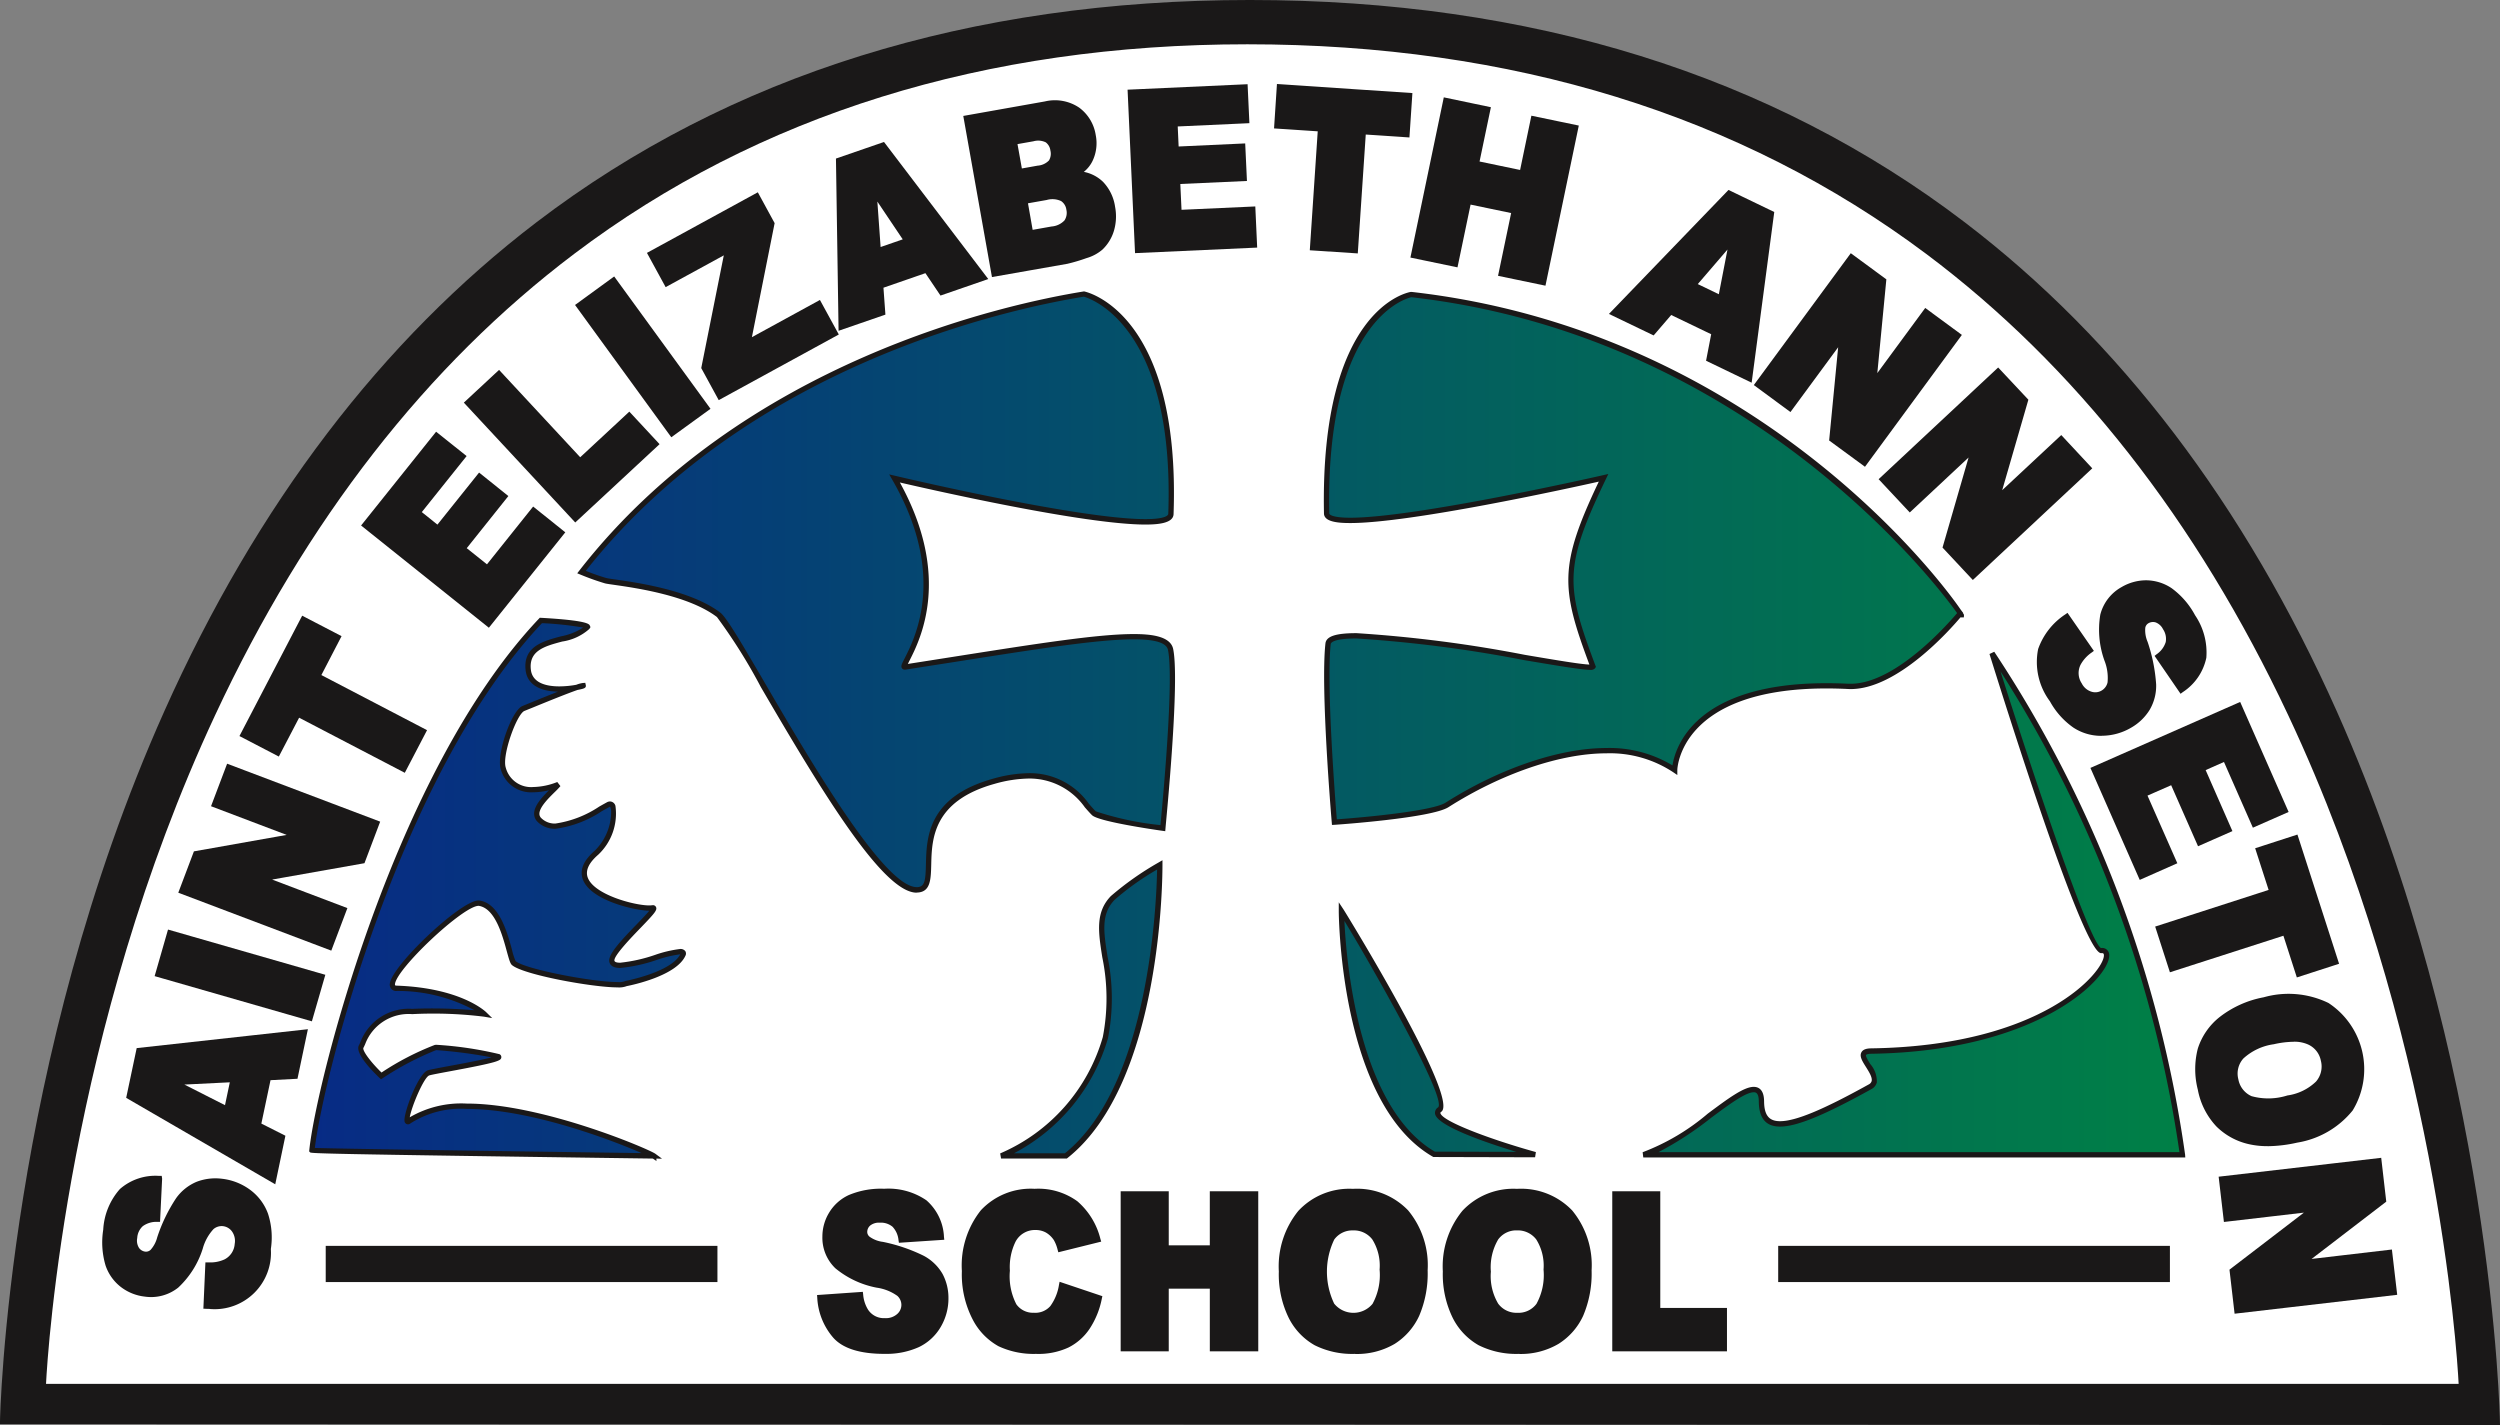 <svg xmlns="http://www.w3.org/2000/svg" xmlns:xlink="http://www.w3.org/1999/xlink" width="177.423" height="101.132" viewBox="0 0 177.423 101.132">
  <rect x="0" y="0" width="177.423" height="101.132" fill="#808080" stroke="none"/>
  <defs>
    <linearGradient id="linear-gradient" y1="1" x2="1" y2="1" gradientUnits="objectBoundingBox">
      <stop offset="0" stop-color="#072b85"/>
      <stop offset="1" stop-color="#008046"/>
    </linearGradient>
    <clipPath id="clip-path">
      <path id="Path_61" data-name="Path 61" d="M774.814,295.248l7.169.02s-8.1-2.259-6.769-3.2c1.076-.766-6.678-13.623-6.976-14.075,0,0,.1,13.516,6.575,17.253m-22.8-18.2c-1.984,2.048.553,5.065-.525,9.918a13.032,13.032,0,0,1-7.4,8.392h4.6c6.761-5.359,6.668-20.658,6.668-20.658a21.675,21.675,0,0,0-3.339,2.349m-37.608-15.068a2.44,2.44,0,0,0-.422.12c.317-.06.5-.12.435-.12h-.012m107.727,18.807c1.811-.183-2.234,6.916-16.288,7.128-1.719.026,1.136,1.849-.1,2.539-5.735,3.176-7.683,3.421-7.7,1.028-.022-2.993-5.026,2.971-8.386,3.794h38.262s-1.51-17.279-13.512-35.589c0,0,6.622,21.215,7.722,21.1m-126.957,14.18c-.005.061,24.269.391,24.265.391-.452-.332-12.987-5.77-17.386-2.46-.536.4.74-3.244,1.408-3.434s5.412-.928,4.94-1.157a25.425,25.425,0,0,0-4.463-.639,21.112,21.112,0,0,0-3.843,2.014s-1.694-1.607-1.424-2.089a3.57,3.57,0,0,1,3.619-2.484,29.2,29.2,0,0,1,5.125.183s-1.715-1.672-6.224-1.832c-1.773-.063,4.645-6.215,5.847-6.04,1.776.257,2.133,3.964,2.457,4.248.833.721,7.312,1.852,7.961,1.456,0,0,3.4-.635,4.047-2.04.218-.473-.925-.105-2.179.263-1.292.379-2.7.758-2.86.218-.229-.772,3.632-3.956,2.86-3.811-.975.174-7.032-1.254-3.961-3.912,1.339-1.159,1.545-3.8.835-3.417-1.431.766-3.688,2.272-4.878,1.09-.752-.751.927-2.007,1.342-2.524,0,0-3.124,1.365-3.911-1.144-.307-.965.778-3.978,1.436-4.249.639-.255,2.831-1.168,3.794-1.5h0c-.986.186-3.271.372-3.456-1.231-.281-2.439,3.229-1.865,4.191-3.03.234-.284-3.292-.483-3.292-.483-10.417,10.989-15.838,33.584-16.25,37.61m72.006-45.188c.041,1.958,19.654-2.525,19.654-2.525-3.033,6.309-2.864,7.773-.754,13.386.094.254-3.392-.4-7.388-1.059-5.207-.856-11.279-1.711-11.407-.553-.351,3.2.448,12.659.448,12.659s6.8-.468,7.985-1.221c4.547-2.89,11.729-5.562,16.162-2.48,0,0,.016-6.536,12.32-5.934,3.626.174,7.949-5.172,7.949-5.172,1.236,1.644-12.455-19.632-38.963-22.636,0,0-6.29,1.039-6.007,15.534M714.3,253.938a18,18,0,0,0,1.717.613c.575.148,5.551.548,8.011,2.422,1.351,1.026,10.637,19.794,14.137,19.518,2.041-.159-1.58-5.759,5.386-7.7,4.749-1.321,5.907,1.07,7.1,2.266.419.421,4.9,1.058,4.9,1.058.025-.325,1.03-10.371.549-12.682-.386-1.862-7.214-.555-18.848,1.249-.644.1,4.2-4.827-.735-13.383,0,0,19.541,4.648,19.613,2.522.5-14.153-6.172-15.612-6.172-15.612-10.625,1.715-25.92,7.246-35.658,19.729" transform="translate(-695.176 -234.209)" fill="url(#linear-gradient)"/>
    </clipPath>
  </defs>
  <g id="Group_11605" data-name="Group 11605" transform="translate(-660.283 -201.293)">
    <path id="Path_1" data-name="Path 1" d="M660.585,302.276l177.04.068S836.313,201.59,749.1,201.59c-86.944,0-88.516,100.686-88.516,100.686" transform="translate(-0.11 -0.109)" fill="#1a1818"/>
    <path id="Path_2" data-name="Path 2" d="M837.706,302.425h-.192l-177.231-.069,0-.191c0-.253.523-25.5,11.671-50.418,6.551-14.644,15.436-26.312,26.408-34.684,13.719-10.464,30.752-15.77,50.625-15.77,19.935,0,37.006,5.31,50.74,15.782,10.984,8.376,19.867,20.053,26.4,34.707,11.117,24.936,11.57,50.2,11.574,50.451Zm-177.037-.445,176.653.067c-.064-2.381-.965-26.4-11.542-50.121-6.506-14.593-15.351-26.22-26.284-34.556-13.665-10.418-30.657-15.7-50.505-15.7-19.789,0-36.745,5.28-50.4,15.693-10.922,8.331-19.768,19.952-26.293,34.537-10.6,23.7-11.564,47.7-11.633,50.078" transform="translate(0 0)" fill="#1a1818"/>
    <path id="Path_3" data-name="Path 3" d="M665.111,301.4H836.734s-3.612-95.447-86.164-95.447c-81.87,0-85.458,95.447-85.458,95.447" transform="translate(-1.765 -1.703)" fill="#fff"/>
    <path id="Path_4" data-name="Path 4" d="M836.816,301.477H664.8l.007-.2c.009-.239,1.026-24.173,12.045-47.8,6.476-13.883,15.088-24.946,25.6-32.881,13.138-9.922,29.289-14.952,48.006-14.952,18.872,0,35.156,5.03,48.4,14.951,10.6,7.935,19.279,19,25.808,32.88,11.11,23.624,12.134,47.558,12.143,47.8ZM665.2,301.1H836.423c-.121-2.338-1.556-25.044-12.1-47.465-6.5-13.824-15.147-24.837-25.692-32.733-13.179-9.868-29.386-14.872-48.172-14.872-18.632,0-34.707,5-47.777,14.875-10.459,7.9-19.032,18.912-25.481,32.739-10.46,22.422-11.881,45.118-12,47.455" transform="translate(-1.652 -1.594)" fill="#1a1818"/>
    <path id="Path_5" data-name="Path 5" d="M679.206,342.188l.128-2.914a2.652,2.652,0,0,0,1.257-.232,1.518,1.518,0,0,0,.827-1.249,1.339,1.339,0,0,0-.231-1.026,1.084,1.084,0,0,0-1.573-.2,3.634,3.634,0,0,0-.826,1.467,6.274,6.274,0,0,1-1.679,2.685,2.9,2.9,0,0,1-2.248.6,3.188,3.188,0,0,1-1.568-.625,3.046,3.046,0,0,1-1.048-1.451,5.548,5.548,0,0,1-.157-2.458,4.524,4.524,0,0,1,1.126-2.774,3.647,3.647,0,0,1,2.674-.882l-.139,2.888a1.82,1.82,0,0,0-1.162.345,1.412,1.412,0,0,0-.464.967,1.129,1.129,0,0,0,.162.83.817.817,0,0,0,.587.343.652.652,0,0,0,.505-.168,2.377,2.377,0,0,0,.53-.973,11.5,11.5,0,0,1,1.312-2.725,3.194,3.194,0,0,1,1.38-1.1,3.522,3.522,0,0,1,1.693-.2,3.942,3.942,0,0,1,1.918.75,3.445,3.445,0,0,1,1.205,1.611,5.223,5.223,0,0,1,.195,2.41c-.194,1.659-.689,2.768-1.495,3.329a4.624,4.624,0,0,1-2.908.758" transform="translate(-4.294 -48.199)" fill="#1a1818"/>
    <path id="Path_6" data-name="Path 6" d="M679.375,342.275c-.093,0-.189,0-.286-.007l-.188-.008.145-3.286.244,0a2.4,2.4,0,0,0,1.106-.209,1.329,1.329,0,0,0,.728-1.1,1.17,1.17,0,0,0-.192-.888.918.918,0,0,0-.636-.374.893.893,0,0,0-.674.207,3.33,3.33,0,0,0-.764,1.384,6.409,6.409,0,0,1-1.738,2.766,3.089,3.089,0,0,1-2.387.641,3.4,3.4,0,0,1-1.66-.661,3.24,3.24,0,0,1-1.111-1.538,5.739,5.739,0,0,1-.168-2.544,4.732,4.732,0,0,1,1.182-2.888,3.82,3.82,0,0,1,2.769-.936h.2l.029.2-.148,3.065-.177,0a1.641,1.641,0,0,0-1.042.3,1.221,1.221,0,0,0-.4.845.962.962,0,0,0,.126.7.635.635,0,0,0,.456.268.477.477,0,0,0,.364-.126,2.1,2.1,0,0,0,.473-.893,11.558,11.558,0,0,1,1.34-2.774,3.393,3.393,0,0,1,1.461-1.167,3.717,3.717,0,0,1,1.783-.215,4.144,4.144,0,0,1,2.01.787,3.655,3.655,0,0,1,1.27,1.7,5.441,5.441,0,0,1,.2,2.5,4,4,0,0,1-4.313,4.259m-.081-.378a4.408,4.408,0,0,0,2.6-.73,4.352,4.352,0,0,0,1.415-3.195,5.062,5.062,0,0,0-.185-2.324,3.265,3.265,0,0,0-1.14-1.524,3.763,3.763,0,0,0-1.828-.715,3.369,3.369,0,0,0-1.6.191,3.031,3.031,0,0,0-1.3,1.042,11.426,11.426,0,0,0-1.286,2.677,2.462,2.462,0,0,1-.589,1.056.829.829,0,0,1-.643.207,1.007,1.007,0,0,1-.718-.417,1.32,1.32,0,0,1-.2-.966,1.6,1.6,0,0,1,.532-1.089,1.87,1.87,0,0,1,1.1-.381l.121-2.515a3.367,3.367,0,0,0-2.344.825,4.375,4.375,0,0,0-1.072,2.662,5.38,5.38,0,0,0,.147,2.371,2.875,2.875,0,0,0,.983,1.365,3.032,3.032,0,0,0,1.478.589,2.692,2.692,0,0,0,2.109-.56,6.165,6.165,0,0,0,1.62-2.606,3.708,3.708,0,0,1,.886-1.547,1.272,1.272,0,0,1,.952-.284,1.288,1.288,0,0,1,.886.515,1.524,1.524,0,0,1,.271,1.164,1.7,1.7,0,0,1-.927,1.394,2.642,2.642,0,0,1-1.166.252Z" transform="translate(-4.185 -48.09)" fill="#1a1818"/>
    <path id="Path_7" data-name="Path 7" d="M681.67,322.223l-3.737-1.895,4.18-.208Zm4.858-2.331.655-3.119-11.755,1.3-.69,3.263,10.232,5.934.642-3.05-1.708-.862.711-3.364Z" transform="translate(-5.285 -42.218)" fill="#1a1818"/>
    <path id="Path_8" data-name="Path 8" d="M684.979,327.435,674.4,321.3l.746-3.531,12.15-1.341-.739,3.517-1.913.1-.65,3.08,1.707.863Zm-10.15-6.322,9.888,5.734.559-2.652-1.707-.863.769-3.648,1.913-.1.571-2.722-11.36,1.253Zm6.852,1.265-4.589-2.327,5.134-.255Zm-3.151-2.021,2.883,1.462.341-1.622Z" transform="translate(-5.162 -42.093)" fill="#1a1818"/>
    <rect id="Rectangle_1" data-name="Rectangle 1" width="3.061" height="11.237" transform="translate(671.49 270.44) rotate(-73.979)" fill="#1a1818"/>
    <path id="Path_9" data-name="Path 9" d="M688.741,311.792l-11.16-3.208.95-3.305,11.164,3.21Zm-10.694-3.466,10.436,3,.744-2.578-10.438-3Z" transform="translate(-6.324 -38.016)" fill="#1a1818"/>
    <path id="Path_10" data-name="Path 10" d="M680.611,295.911l1-2.657,7.151-1.268-5.831-2.211,1.01-2.666,10.508,3.979-1.011,2.672-7.12,1.262,5.805,2.2-1.01,2.666Z" transform="translate(-7.432 -31.373)" fill="#1a1818"/>
    <path id="Path_11" data-name="Path 11" d="M691.086,299.992l-10.859-4.111,1.109-2.934,6.583-1.168-5.368-2.036,1.142-3.018,10.862,4.113-1.115,2.949-6.552,1.161,5.34,2.025Zm-10.373-4.33,10.153,3.844.877-2.312-6.269-2.377,7.688-1.362.906-2.4-10.156-3.846-.876,2.313,6.294,2.387-7.719,1.369Z" transform="translate(-7.291 -31.233)" fill="#1a1818"/>
    <path id="Path_12" data-name="Path 12" d="M687.461,278.776l4.278-8.209,2.461,1.28-1.435,2.762,7.5,3.912-1.4,2.69-7.5-3.91-1.441,2.757Z" transform="translate(-9.936 -25.326)" fill="#1a1818"/>
    <path id="Path_13" data-name="Path 13" d="M698.8,281.318l-7.5-3.91-1.44,2.757-2.795-1.455,4.452-8.543,2.795,1.453-1.433,2.761,7.5,3.912Zm-7.662-4.419,7.5,3.91,1.225-2.354-7.5-3.912,1.434-2.762-2.126-1.106-4.105,7.874,2.127,1.108Z" transform="translate(-9.789 -25.18)" fill="#1a1818"/>
    <path id="Path_14" data-name="Path 14" d="M701.094,256.37l5.091-6.364,1.87,1.494-3.181,3.975,1.4,1.124,2.957-3.693,1.784,1.43-2.955,3.7,1.727,1.382,3.278-4.1,1.989,1.592-5.189,6.483Z" transform="translate(-14.92 -17.809)" fill="#1a1818"/>
    <path id="Path_15" data-name="Path 15" d="M709.745,263.5l-9.069-7.256L706,249.589l2.165,1.728-3.18,3.976,1.109.889,2.956-3.694,2.078,1.666-2.954,3.7L709.61,259l3.276-4.1,2.283,1.828Zm-8.538-7.315,8.479,6.785,4.954-6.189-1.693-1.356-3.277,4.1-2.023-1.618,2.955-3.7-1.489-1.195-2.958,3.694-1.7-1.36,3.18-3.975-1.575-1.257Z" transform="translate(-14.767 -17.657)" fill="#1a1818"/>
    <path id="Path_16" data-name="Path 16" d="M712.591,245.155l2.222-2.065,5.759,6.2,3.485-3.237,1.889,2.032-5.707,5.3Z" transform="translate(-19.123 -15.281)" fill="#1a1818"/>
    <path id="Path_17" data-name="Path 17" d="M720.077,253.5l-7.907-8.506,2.5-2.323,5.759,6.2,3.486-3.238,2.146,2.309Zm-7.373-8.487,7.392,7.954,5.43-5.046-1.632-1.756-3.485,3.237-5.759-6.2Z" transform="translate(-18.969 -15.127)" fill="#1a1818"/>
    <rect id="Rectangle_2" data-name="Rectangle 2" width="3.061" height="11.235" transform="translate(701.355 222.98) rotate(-36.062)" fill="#1a1818"/>
    <path id="Path_18" data-name="Path 18" d="M731.442,243.632l-6.831-9.389,2.778-2.023,6.836,9.392Zm-6.3-9.306,6.386,8.779,2.173-1.577-6.392-8.781Z" transform="translate(-23.518 -11.307)" fill="#1a1818"/>
    <path id="Path_19" data-name="Path 19" d="M733.063,227.325l7.537-4.117,1.071,1.963-1.679,8.422,5.017-2.744,1.158,2.119-8.192,4.478-1.118-2.048,1.668-8.33-4.316,2.357Z" transform="translate(-26.607 -8.012)" fill="#1a1818"/>
    <path id="Path_20" data-name="Path 20" d="M737.75,237.554l-1.24-2.274,1.6-8-4.127,2.255-1.327-2.431,7.869-4.3,1.193,2.189-1.613,8.093,4.828-2.641,1.339,2.451Zm-.844-2.334.995,1.822,7.861-4.3-.978-1.788-5.205,2.847,1.745-8.751-.947-1.737-7.207,3.937.965,1.769,4.505-2.461Z" transform="translate(-26.46 -7.864)" fill="#1a1818"/>
    <path id="Path_21" data-name="Path 21" d="M756.9,225.018l-.3-4.178,2.332,3.473Zm4.5,2.96,3.007-1.039-7.161-9.413-3.151,1.089.18,11.825,2.941-1.015-.137-1.91,3.251-1.127Z" transform="translate(-34.299 -5.935)" fill="#1a1818"/>
    <path id="Path_22" data-name="Path 22" d="M753.985,230.575l-.186-12.223,3.41-1.178,7.4,9.729-3.391,1.172-1.07-1.59-2.978,1.032.139,1.91Zm.2-11.955.174,11.429,2.559-.883-.14-1.91,3.527-1.222,1.07,1.59,2.623-.907-6.92-9.1Zm2.443,6.529-.367-5.132,2.864,4.265Zm.11-3.744.231,3.225,1.57-.544Z" transform="translate(-34.189 -5.806)" fill="#1a1818"/>
    <path id="Path_23" data-name="Path 23" d="M771.8,215.582l1.323-.238a1.377,1.377,0,0,1,1.006.1,1.035,1.035,0,0,1,.411.707,1.112,1.112,0,0,1-.133.845,1.379,1.379,0,0,1-.931.45l-1.3.232Zm-1.442,9.37,5.174-.917a12.8,12.8,0,0,0,1.318-.393,2.533,2.533,0,0,0,1.834-1.823,3.421,3.421,0,0,0,.074-1.611,3.017,3.017,0,0,0-.808-1.672,2.715,2.715,0,0,0-1.712-.714,2.356,2.356,0,0,0,.911-.923,2.728,2.728,0,0,0,.237-1.773,2.778,2.778,0,0,0-1.1-1.825,2.88,2.88,0,0,0-2.294-.408l-5.6,1Zm2.189-5.17,1.514-.268a1.61,1.61,0,0,1,1.16.1,1.056,1.056,0,0,1,.454.736,1.153,1.153,0,0,1-.166.9,1.549,1.549,0,0,1-1.038.509l-1.528.271Z" transform="translate(-39.521 -4.216)" fill="#1a1818"/>
    <path id="Path_24" data-name="Path 24" d="M770.076,225.063l-2.035-11.435,5.79-1.029a3.079,3.079,0,0,1,2.439.442,2.98,2.98,0,0,1,1.171,1.945,2.921,2.921,0,0,1-.254,1.892,2.293,2.293,0,0,1-.591.72,2.692,2.692,0,0,1,1.356.7,3.209,3.209,0,0,1,.862,1.774,3.623,3.623,0,0,1-.079,1.7,3.056,3.056,0,0,1-.819,1.342,3.014,3.014,0,0,1-1.136.606,12.4,12.4,0,0,1-1.344.4Zm-1.6-11.13,1.9,10.693,4.987-.884a12.763,12.763,0,0,0,1.291-.386,2.346,2.346,0,0,0,1.714-1.7,3.26,3.26,0,0,0,.068-1.523,2.84,2.84,0,0,0-.755-1.571,2.545,2.545,0,0,0-1.6-.66l-.567-.052.485-.3a2.178,2.178,0,0,0,.841-.848,2.778,2.778,0,0,0-.8-3.362,2.683,2.683,0,0,0-2.149-.374Zm4.182,8.216-.461-2.626,1.7-.3a1.772,1.772,0,0,1,1.3.134,1.241,1.241,0,0,1,.535.86,1.348,1.348,0,0,1-.2,1.044,1.71,1.71,0,0,1-1.162.587Zm-.025-2.321.331,1.884,1.342-.238a1.4,1.4,0,0,0,.917-.431.973.973,0,0,0,.134-.761.868.868,0,0,0-.373-.612,1.463,1.463,0,0,0-1.023-.077Zm-.744-2.034-.441-2.471,1.508-.272a1.515,1.515,0,0,1,1.148.136,1.217,1.217,0,0,1,.489.829,1.3,1.3,0,0,1-.164.986,1.54,1.54,0,0,1-1.053.527Zm0-2.167.31,1.729,1.116-.2a1.227,1.227,0,0,0,.809-.372.929.929,0,0,0,.1-.7.856.856,0,0,0-.332-.584,1.231,1.231,0,0,0-.868-.074Z" transform="translate(-39.395 -4.107)" fill="#1a1818"/>
    <path id="Path_25" data-name="Path 25" d="M786.731,211.39l8.141-.371.112,2.389-5.086.233.082,1.8,4.724-.218.107,2.288-4.728.214.1,2.209,5.236-.238.115,2.543-8.293.377Z" transform="translate(-46.228 -3.556)" fill="#1a1818"/>
    <path id="Path_26" data-name="Path 26" d="M786.95,222.7l-.53-11.6,8.517-.388.129,2.765-5.087.233.065,1.422,4.724-.218.124,2.665-4.729.214.086,1.832,5.236-.238.133,2.92Zm-.136-11.242.5,10.848,7.916-.36-.1-2.167-5.234.238-.122-2.586,4.728-.214-.089-1.911-4.725.219-.1-2.176,5.086-.233-.094-2.012Z" transform="translate(-46.114 -3.442)" fill="#1a1818"/>
    <path id="Path_27" data-name="Path 27" d="M803.3,211.008l9.237.618-.186,2.772-3.1-.207-.56,8.438-3.029-.2.563-8.442-3.1-.2Z" transform="translate(-52.22 -3.552)" fill="#1a1818"/>
    <path id="Path_28" data-name="Path 28" d="M808.748,222.714l-3.406-.223.563-8.442-3.1-.206.206-3.151,9.613.643-.211,3.149-3.1-.207Zm-3.005-.575,2.653.174.56-8.438,3.1.207.161-2.4-8.859-.593-.157,2.4,3.1.206Z" transform="translate(-52.104 -3.436)" fill="#1a1818"/>
    <path id="Path_29" data-name="Path 29" d="M820.7,212.533l2.975.62-.8,3.853,3.246.674.8-3.851,3,.624-2.29,11-3-.625.928-4.456-3.247-.676-.929,4.453-2.972-.617Z" transform="translate(-57.81 -4.109)" fill="#1a1818"/>
    <path id="Path_30" data-name="Path 30" d="M827.645,225.549l-3.365-.7.929-4.455-2.878-.6-.929,4.454-3.341-.695,2.369-11.37,3.343.7-.805,3.853,2.878.6.8-3.851,3.365.7Zm-2.919-.994,2.627.547,2.214-10.631-2.627-.547-.8,3.85-3.615-.751.8-3.853-2.606-.543-2.215,10.631,2.6.541.929-4.454,3.616.754Z" transform="translate(-57.682 -3.981)" fill="#1a1818"/>
    <path id="Path_31" data-name="Path 31" d="M846.461,229.416l2.73-3.176-.794,4.111Zm1.1,5.271,2.87,1.382,1.553-11.723-3-1.447-8.209,8.516,2.807,1.349,1.246-1.449,3.1,1.491Z" transform="translate(-65.986 -7.899)" fill="#1a1818"/>
    <path id="Path_32" data-name="Path 32" d="M850.4,236.219l-3.235-1.558.363-1.882-2.838-1.365-1.245,1.45-3.173-1.525,8.485-8.8,3.248,1.566Zm-2.81-1.772,2.5,1.205,1.5-11.329-2.757-1.328-7.932,8.23,2.44,1.174,1.245-1.45,3.362,1.616Zm.759-3.952-2.378-1.148,3.353-3.9Zm-1.772-1.275,1.494.721.614-3.173Z" transform="translate(-65.804 -7.766)" fill="#1a1818"/>
    <path id="Path_33" data-name="Path 33" d="M863.548,230.038l2.286,1.681-.7,7.226,3.691-5.021,2.3,1.69-6.652,9.051-2.3-1.689.695-7.194-3.679,5-2.3-1.691Z" transform="translate(-71.877 -10.509)" fill="#1a1818"/>
    <path id="Path_34" data-name="Path 34" d="M864.364,244.777l-2.543-1.865.64-6.619-3.386,4.6-2.6-1.916,6.882-9.357,2.524,1.855-.641,6.652,3.4-4.622,2.6,1.913Zm-2.146-2.042,2.066,1.514,6.428-8.747-2-1.467-3.985,5.421.752-7.8-2.047-1.506L857,238.9,859,240.368l3.973-5.4Z" transform="translate(-71.725 -10.357)" fill="#1a1818"/>
    <path id="Path_35" data-name="Path 35" d="M879.066,242.825l1.942,2.072-2.018,6.974,4.555-4.257,1.947,2.085-8.206,7.671-1.948-2.085,2.009-6.947-4.537,4.242-1.952-2.085Z" transform="translate(-76.984 -15.184)" fill="#1a1818"/>
    <path id="Path_36" data-name="Path 36" d="M877.123,257.485l-2.151-2.3,1.849-6.392-4.174,3.9-2.21-2.361,8.484-7.928,2.144,2.287-1.857,6.42L883.4,247.2l2.2,2.361Zm-1.728-2.4,1.747,1.868,7.93-7.414-1.69-1.809-4.917,4.6,2.178-7.53-1.739-1.856-7.933,7.414,1.693,1.81,4.9-4.581Z" transform="translate(-76.83 -15.031)" fill="#1a1818"/>
    <path id="Path_37" data-name="Path 37" d="M890.355,268.892l1.659,2.4a2.682,2.682,0,0,0-.86.95,1.507,1.507,0,0,0,.092,1.493,1.329,1.329,0,0,0,.806.679,1.073,1.073,0,0,0,.869-.1,1.092,1.092,0,0,0,.5-.688,3.626,3.626,0,0,0-.229-1.67,6.281,6.281,0,0,1-.284-3.15,2.924,2.924,0,0,1,1.428-1.836,3.25,3.25,0,0,1,1.632-.452,3.063,3.063,0,0,1,1.712.528,5.5,5.5,0,0,1,1.606,1.859,4.511,4.511,0,0,1,.778,2.893,3.651,3.651,0,0,1-1.6,2.316l-1.633-2.382a1.838,1.838,0,0,0,.719-.978,1.418,1.418,0,0,0-.215-1.052,1.141,1.141,0,0,0-.626-.563.832.832,0,0,0-.679.083.653.653,0,0,0-.3.442,2.357,2.357,0,0,0,.171,1.093,11.815,11.815,0,0,1,.6,2.963,3.168,3.168,0,0,1-.436,1.712,3.486,3.486,0,0,1-1.229,1.188,3.932,3.932,0,0,1-1.98.556,3.375,3.375,0,0,1-1.935-.554,5.26,5.26,0,0,1-1.607-1.8q-1.278-2.158-.818-3.557a4.664,4.664,0,0,1,1.858-2.362" transform="translate(-83.389 -23.843)" fill="#1a1818"/>
    <path id="Path_38" data-name="Path 38" d="M892.681,277.249a3.582,3.582,0,0,1-1.97-.585,5.488,5.488,0,0,1-1.666-1.866,4.659,4.659,0,0,1-.835-3.711,4.874,4.874,0,0,1,1.929-2.458l.154-.109,1.871,2.7-.145.109a2.508,2.508,0,0,0-.8.877,1.318,1.318,0,0,0,.084,1.318,1.154,1.154,0,0,0,.69.592.878.878,0,0,0,.728-.085.9.9,0,0,0,.415-.574,3.34,3.34,0,0,0-.228-1.568,6.483,6.483,0,0,1-.286-3.248,3.115,3.115,0,0,1,1.515-1.953,3.449,3.449,0,0,1,1.726-.478h0a3.286,3.286,0,0,1,1.816.558,5.705,5.705,0,0,1,1.667,1.922,4.711,4.711,0,0,1,.8,3.017,3.847,3.847,0,0,1-1.672,2.44l-.157.117-1.844-2.689.138-.11a1.653,1.653,0,0,0,.653-.872,1.23,1.23,0,0,0-.194-.915.966.966,0,0,0-.516-.478.643.643,0,0,0-.529.065.462.462,0,0,0-.213.321,2.089,2.089,0,0,0,.166.994,11.816,11.816,0,0,1,.606,3.018,3.361,3.361,0,0,1-.464,1.812,3.685,3.685,0,0,1-1.294,1.25,4.134,4.134,0,0,1-2.074.583Zm-2.479-8.2a4.428,4.428,0,0,0-1.633,2.156,4.321,4.321,0,0,0,.8,3.4,5.111,5.111,0,0,0,1.547,1.741,3.2,3.2,0,0,0,1.764.525h.065a3.772,3.772,0,0,0,1.887-.531,3.315,3.315,0,0,0,1.164-1.123,2.978,2.978,0,0,0,.408-1.612,11.728,11.728,0,0,0-.588-2.91,2.474,2.474,0,0,1-.174-1.195.838.838,0,0,1,.388-.556,1.024,1.024,0,0,1,.828-.1,1.326,1.326,0,0,1,.736.648,1.614,1.614,0,0,1,.237,1.191,1.875,1.875,0,0,1-.651.971l1.423,2.075a3.375,3.375,0,0,0,1.369-2.074,4.358,4.358,0,0,0-.754-2.768,5.341,5.341,0,0,0-1.547-1.8,2.9,2.9,0,0,0-1.579-.5,3.1,3.1,0,0,0-1.566.426,2.72,2.72,0,0,0-1.342,1.72,6.145,6.145,0,0,0,.282,3.05,3.69,3.69,0,0,1,.23,1.773,1.285,1.285,0,0,1-.588.8,1.268,1.268,0,0,1-1.016.124,1.513,1.513,0,0,1-.917-.766,1.694,1.694,0,0,1-.1-1.668,2.667,2.667,0,0,1,.775-.908Z" transform="translate(-83.281 -23.734)" fill="#1a1818"/>
    <path id="Path_39" data-name="Path 39" d="M904.811,280.21l3.286,7.462-2.191.965-2.052-4.665-1.642.729,1.9,4.328-2.1.924-1.906-4.331-2.026.891,2.118,4.8-2.331,1.028-3.346-7.6Z" transform="translate(-85.637 -28.851)" fill="#1a1818"/>
    <path id="Path_40" data-name="Path 40" d="M897.632,292.447l-3.5-7.948,10.628-4.682,3.438,7.808-2.536,1.117-2.052-4.664-1.3.576,1.9,4.33-2.44,1.075-1.907-4.332-1.68.738,2.118,4.8Zm-3-7.754,3.194,7.256,1.986-.875-2.118-4.8,2.371-1.042,1.907,4.33,1.75-.771-1.9-4.329,1.988-.882,2.052,4.666,1.845-.814-3.135-7.116Z" transform="translate(-85.494 -28.708)" fill="#1a1818"/>
    <path id="Path_41" data-name="Path 41" d="M911.486,295.031l2.84,8.811-2.639.851-.953-2.958-8.054,2.594-.931-2.887,8.052-2.6-.955-2.958Z" transform="translate(-88.277 -34.27)" fill="#1a1818"/>
    <path id="Path_42" data-name="Path 42" d="M911.429,304.794l-.953-2.959-8.055,2.594-1.046-3.245,8.051-2.6-.955-2.958,3-.972,2.956,9.17Zm-.711-3.433.953,2.958,2.281-.736-2.724-8.452-2.283.74.955,2.958-8.051,2.6.815,2.527Z" transform="translate(-88.141 -34.133)" fill="#1a1818"/>
    <path id="Path_43" data-name="Path 43" d="M914.02,316a1.774,1.774,0,0,1,1.045,1.29,1.818,1.818,0,0,1-.381,1.648,3.781,3.781,0,0,1-2.136,1.05,4.566,4.566,0,0,1-2.664.037,1.939,1.939,0,0,1-.641-2.973A5.621,5.621,0,0,1,914.02,316m-6.21-1.615a4.45,4.45,0,0,0-1.483,2.142,5.641,5.641,0,0,0,.006,2.827,5,5,0,0,0,1.274,2.522,4.529,4.529,0,0,0,2.276,1.216,7.74,7.74,0,0,0,3.272-.126,6.171,6.171,0,0,0,3.825-2.209,4.8,4.8,0,0,0,.649-4.024,4.746,4.746,0,0,0-2.3-3.327,6.277,6.277,0,0,0-4.469-.386,7.022,7.022,0,0,0-3.048,1.367" transform="translate(-89.887 -40.763)" fill="#1a1818"/>
    <path id="Path_44" data-name="Path 44" d="M910.987,323.29a5.894,5.894,0,0,1-1.252-.126,4.737,4.737,0,0,1-2.37-1.266,5.193,5.193,0,0,1-1.325-2.614,5.848,5.848,0,0,1,0-2.921,4.652,4.652,0,0,1,1.543-2.232,7.249,7.249,0,0,1,3.13-1.406,6.487,6.487,0,0,1,4.6.405,5.624,5.624,0,0,1,1.715,7.627,6.368,6.368,0,0,1-3.937,2.283,9.89,9.89,0,0,1-2.1.253m1.658-10.419a8.6,8.6,0,0,0-1.853.22,6.878,6.878,0,0,0-2.968,1.327,4.277,4.277,0,0,0-1.424,2.05,5.479,5.479,0,0,0,.009,2.732,4.825,4.825,0,0,0,1.224,2.429,4.352,4.352,0,0,0,2.183,1.165,7.614,7.614,0,0,0,3.192-.126,6.012,6.012,0,0,0,3.713-2.136,4.637,4.637,0,0,0,.618-3.872,4.531,4.531,0,0,0-2.209-3.2,5.116,5.116,0,0,0-2.484-.587M910.8,320.28a2.713,2.713,0,0,1-1.1-.193,2,2,0,0,1-1.149-1.467,1.983,1.983,0,0,1,.442-1.8,5.771,5.771,0,0,1,5-1.1,1.962,1.962,0,0,1,1.15,1.421,2.006,2.006,0,0,1-.42,1.809,3.936,3.936,0,0,1-2.241,1.114,7.958,7.958,0,0,1-1.685.218m2.035-4.4a6.641,6.641,0,0,0-1.4.175,4,4,0,0,0-2.158,1.01,1.6,1.6,0,0,0-.359,1.474,1.621,1.621,0,0,0,.936,1.2,4.474,4.474,0,0,0,2.544-.049,3.649,3.649,0,0,0,2.033-.987,1.631,1.631,0,0,0,.342-1.486,1.587,1.587,0,0,0-.941-1.16,2.41,2.41,0,0,0-1-.181" transform="translate(-89.779 -40.655)" fill="#1a1818"/>
    <path id="Path_45" data-name="Path 45" d="M919.967,331.145l.325,2.816-5.761,4.417,6.194-.725.332,2.84-11.165,1.3-.328-2.832,5.739-4.4-6.168.721-.331-2.838Z" transform="translate(-90.857 -47.473)" fill="#1a1818"/>
    <path id="Path_46" data-name="Path 46" d="M909.607,341.878l-.363-3.126,5.281-4.047-5.676.662-.374-3.213,11.537-1.34.359,3.111-5.3,4.065,5.7-.668.376,3.215Zm.036-2.956.294,2.538,10.79-1.253-.288-2.465-6.687.783,6.22-4.768-.292-2.523-10.787,1.254.287,2.463,6.66-.778Z" transform="translate(-90.737 -47.352)" fill="#1a1818"/>
    <path id="Path_47" data-name="Path 47" d="M752,342.1l2.882-.2a2.577,2.577,0,0,0,.39,1.188,1.526,1.526,0,0,0,1.339.666,1.378,1.378,0,0,0,1-.345,1.048,1.048,0,0,0,.351-.786,1.062,1.062,0,0,0-.336-.766,3.616,3.616,0,0,0-1.555-.636,6.31,6.31,0,0,1-2.852-1.329,2.814,2.814,0,0,1-.864-2.115,3.067,3.067,0,0,1,.448-1.594A2.992,2.992,0,0,1,754.133,335a5.662,5.662,0,0,1,2.427-.428,4.574,4.574,0,0,1,2.881.779,3.468,3.468,0,0,1,1.176,2.476l-2.852.19a1.775,1.775,0,0,0-.488-1.078,1.469,1.469,0,0,0-1.028-.336,1.165,1.165,0,0,0-.808.251.8.8,0,0,0-.275.609.629.629,0,0,0,.233.471,2.334,2.334,0,0,0,1.025.406,11.728,11.728,0,0,1,2.855.972,3.165,3.165,0,0,1,1.255,1.211,3.415,3.415,0,0,1,.394,1.629,3.769,3.769,0,0,1-.523,1.948,3.4,3.4,0,0,1-1.464,1.351,5.36,5.36,0,0,1-2.363.462q-2.513,0-3.479-1.076A4.485,4.485,0,0,1,752,342.1" transform="translate(-33.532 -48.726)" fill="#1a1818"/>
    <path id="Path_48" data-name="Path 48" d="M756.46,345.993c-1.724,0-2.942-.383-3.619-1.139a4.685,4.685,0,0,1-1.143-2.847l-.015-.189,3.25-.227.022.177a2.4,2.4,0,0,0,.356,1.1,1.339,1.339,0,0,0,1.187.589,1.2,1.2,0,0,0,.871-.291.861.861,0,0,0,.3-.652.873.873,0,0,0-.282-.633,3.311,3.311,0,0,0-1.465-.585,6.525,6.525,0,0,1-2.939-1.377,3,3,0,0,1-.921-2.25,3.257,3.257,0,0,1,.474-1.691,3.18,3.18,0,0,1,1.4-1.256,5.863,5.863,0,0,1,2.509-.447,4.767,4.767,0,0,1,3,.82,3.654,3.654,0,0,1,1.246,2.6l.022.2-3.22.214-.027-.171a1.6,1.6,0,0,0-.427-.968,1.291,1.291,0,0,0-.9-.287.994.994,0,0,0-.681.2.608.608,0,0,0-.213.469.445.445,0,0,0,.173.331,2.04,2.04,0,0,0,.939.362,11.858,11.858,0,0,1,2.907.992,3.369,3.369,0,0,1,1.327,1.284,3.608,3.608,0,0,1,.418,1.721,3.974,3.974,0,0,1-.55,2.042,3.584,3.584,0,0,1-1.544,1.426,5.575,5.575,0,0,1-2.446.481m-4.369-3.826a4.193,4.193,0,0,0,1.03,2.435,4.4,4.4,0,0,0,3.338,1.014,5.188,5.188,0,0,0,2.28-.444,3.212,3.212,0,0,0,1.384-1.276,3.6,3.6,0,0,0,.5-1.852,3.224,3.224,0,0,0-.372-1.54,3,3,0,0,0-1.181-1.136,11.646,11.646,0,0,0-2.807-.952,2.413,2.413,0,0,1-1.114-.456.812.812,0,0,1-.287-.6.987.987,0,0,1,.336-.748,1.347,1.347,0,0,1,.935-.3,1.65,1.65,0,0,1,1.157.387,1.814,1.814,0,0,1,.514,1.018l2.484-.166a3.188,3.188,0,0,0-1.08-2.152,4.41,4.41,0,0,0-2.765-.739,5.517,5.517,0,0,0-2.344.409,2.813,2.813,0,0,0-1.242,1.108,2.884,2.884,0,0,0-.423,1.5,2.639,2.639,0,0,0,.806,1.979,6.163,6.163,0,0,0,2.767,1.282,3.707,3.707,0,0,1,1.643.686,1.249,1.249,0,0,1,.39.9,1.231,1.231,0,0,1-.411.923,1.558,1.558,0,0,1-1.133.4,1.71,1.71,0,0,1-1.494-.747,2.532,2.532,0,0,1-.4-1.095Z" transform="translate(-33.415 -48.617)" fill="#1a1818"/>
    <path id="Path_49" data-name="Path 49" d="M775.083,341.231l2.672.9a5.8,5.8,0,0,1-.848,2.092,3.742,3.742,0,0,1-1.428,1.259,4.862,4.862,0,0,1-2.185.432,5.69,5.69,0,0,1-2.609-.521,4.356,4.356,0,0,1-1.755-1.827,6.74,6.74,0,0,1-.744-3.347,6.1,6.1,0,0,1,1.3-4.182,4.643,4.643,0,0,1,3.676-1.463,4.555,4.555,0,0,1,2.915.843A4.969,4.969,0,0,1,777.652,338l-2.674.664a2.756,2.756,0,0,0-.29-.735,1.876,1.876,0,0,0-.631-.6,1.678,1.678,0,0,0-.828-.2,1.74,1.74,0,0,0-1.585.923,4.235,4.235,0,0,0-.421,2.153,4.449,4.449,0,0,0,.5,2.5,1.636,1.636,0,0,0,1.394.677,1.6,1.6,0,0,0,1.318-.548,3.639,3.639,0,0,0,.651-1.592" transform="translate(-39.449 -48.726)" fill="#1a1818"/>
    <path id="Path_50" data-name="Path 50" d="M773.186,345.993a5.892,5.892,0,0,1-2.7-.542,4.541,4.541,0,0,1-1.833-1.9,6.942,6.942,0,0,1-.767-3.439,6.3,6.3,0,0,1,1.347-4.308,4.84,4.84,0,0,1,3.815-1.526,4.712,4.712,0,0,1,3.033.884,5.17,5.17,0,0,1,1.638,2.677l.056.188-3.043.756-.05-.177a2.635,2.635,0,0,0-.266-.684,1.715,1.715,0,0,0-.565-.539,1.487,1.487,0,0,0-.735-.18,1.55,1.55,0,0,0-1.422.83,4.083,4.083,0,0,0-.4,2.057,4.342,4.342,0,0,0,.459,2.385,1.447,1.447,0,0,0,1.242.6,1.414,1.414,0,0,0,1.173-.478,3.476,3.476,0,0,0,.611-1.509l.042-.211,3.036,1.021-.036.165a5.947,5.947,0,0,1-.876,2.159,3.928,3.928,0,0,1-1.5,1.322,5.07,5.07,0,0,1-2.268.451m-.133-11.341a4.481,4.481,0,0,0-3.533,1.4,5.939,5.939,0,0,0-1.252,4.058,6.579,6.579,0,0,0,.719,3.254,4.18,4.18,0,0,0,1.676,1.752,5.53,5.53,0,0,0,2.524.5,4.713,4.713,0,0,0,2.1-.412,3.568,3.568,0,0,0,1.357-1.2,5.453,5.453,0,0,0,.782-1.86l-2.311-.778a3.573,3.573,0,0,1-.643,1.464,1.791,1.791,0,0,1-1.467.619,1.825,1.825,0,0,1-1.546-.754,4.576,4.576,0,0,1-.533-2.609,4.365,4.365,0,0,1,.449-2.252,1.923,1.923,0,0,1,1.746-1.013,1.86,1.86,0,0,1,.919.228,2.067,2.067,0,0,1,.7.661,2.53,2.53,0,0,1,.264.614l2.306-.572a4.674,4.674,0,0,0-1.453-2.3,4.355,4.355,0,0,0-2.8-.8" transform="translate(-39.34 -48.617)" fill="#1a1818"/>
    <path id="Path_51" data-name="Path 51" d="M785.945,334.855h3.035v3.836h3.292v-3.836h3.06v10.981h-3.06v-4.445H788.98v4.445h-3.035Z" transform="translate(-45.941 -48.829)" fill="#1a1818"/>
    <path id="Path_52" data-name="Path 52" d="M795.413,345.915h-3.438v-4.445H789.06v4.445h-3.412V334.557h3.412v3.836h2.914v-3.836h3.438Zm-3.061-.378h2.684v-10.6h-2.684v3.836h-3.669v-3.836h-2.658v10.6h2.658v-4.445h3.669Z" transform="translate(-45.832 -48.72)" fill="#1a1818"/>
    <path id="Path_53" data-name="Path 53" d="M807.235,337.864a1.775,1.775,0,0,1,1.471-.719,1.831,1.831,0,0,1,1.524.714,3.645,3.645,0,0,1,.558,2.255,4.408,4.408,0,0,1-.534,2.543,1.792,1.792,0,0,1-1.519.714,1.811,1.811,0,0,1-1.505-.727,5.412,5.412,0,0,1,.006-4.779m-2.917,5.589a4.382,4.382,0,0,0,1.766,1.869,5.737,5.737,0,0,0,2.751.591,5.068,5.068,0,0,0,2.735-.686,4.433,4.433,0,0,0,1.671-1.911,7.43,7.43,0,0,0,.584-3.153,5.908,5.908,0,0,0-1.331-4.119,4.83,4.83,0,0,0-3.782-1.472,4.733,4.733,0,0,0-3.731,1.5,6.037,6.037,0,0,0-1.339,4.179,6.8,6.8,0,0,0,.676,3.2" transform="translate(-52.411 -48.726)" fill="#1a1818"/>
    <path id="Path_54" data-name="Path 54" d="M808.726,345.994a5.947,5.947,0,0,1-2.84-.614,4.585,4.585,0,0,1-1.844-1.946,7.022,7.022,0,0,1-.7-3.291,6.246,6.246,0,0,1,1.387-4.3,4.934,4.934,0,0,1,3.872-1.562,5.023,5.023,0,0,1,3.922,1.534,6.106,6.106,0,0,1,1.381,4.245,7.65,7.65,0,0,1-.6,3.233,4.653,4.653,0,0,1-1.742,1.992,5.285,5.285,0,0,1-2.836.714m-.123-11.341a4.572,4.572,0,0,0-3.59,1.436,5.883,5.883,0,0,0-1.292,4.053,6.647,6.647,0,0,0,.655,3.114,4.217,4.217,0,0,0,1.69,1.792,5.58,5.58,0,0,0,2.66.568,4.916,4.916,0,0,0,2.635-.657,4.269,4.269,0,0,0,1.6-1.832,7.3,7.3,0,0,0,.564-3.073,5.755,5.755,0,0,0-1.281-3.992,4.668,4.668,0,0,0-3.643-1.41m.023,8.8a1.993,1.993,0,0,1-1.655-.8,5.566,5.566,0,0,1,.005-5.009,1.963,1.963,0,0,1,1.621-.794,2.022,2.022,0,0,1,1.673.786,3.792,3.792,0,0,1,.6,2.371,4.523,4.523,0,0,1-.572,2.658,1.979,1.979,0,0,1-1.67.789m-.029-6.226a1.58,1.58,0,0,0-1.322.647,5.265,5.265,0,0,0-.005,4.548,1.759,1.759,0,0,0,2.724.015,4.27,4.27,0,0,0,.5-2.43,3.5,3.5,0,0,0-.516-2.138,1.64,1.64,0,0,0-1.376-.642" transform="translate(-52.302 -48.617)" fill="#1a1818"/>
    <path id="Path_55" data-name="Path 55" d="M825.576,337.864a1.781,1.781,0,0,1,1.472-.719,1.841,1.841,0,0,1,1.528.714,3.659,3.659,0,0,1,.558,2.255,4.371,4.371,0,0,1-.538,2.543,1.778,1.778,0,0,1-1.515.714,1.8,1.8,0,0,1-1.507-.727,3.969,3.969,0,0,1-.555-2.379,4.021,4.021,0,0,1,.557-2.4m-2.914,5.589a4.38,4.38,0,0,0,1.766,1.869,5.732,5.732,0,0,0,2.749.591,5.057,5.057,0,0,0,2.733-.686,4.428,4.428,0,0,0,1.679-1.911,7.432,7.432,0,0,0,.578-3.153,5.91,5.91,0,0,0-1.329-4.119,4.827,4.827,0,0,0-3.779-1.472,4.745,4.745,0,0,0-3.734,1.5,6.034,6.034,0,0,0-1.339,4.179,6.8,6.8,0,0,0,.676,3.2" transform="translate(-59.117 -48.726)" fill="#1a1818"/>
    <path id="Path_56" data-name="Path 56" d="M827.068,345.994a5.958,5.958,0,0,1-2.839-.614,4.6,4.6,0,0,1-1.842-1.946,7.009,7.009,0,0,1-.7-3.291,6.244,6.244,0,0,1,1.387-4.3,4.946,4.946,0,0,1,3.874-1.562,5.023,5.023,0,0,1,3.919,1.533,6.116,6.116,0,0,1,1.379,4.245,7.653,7.653,0,0,1-.6,3.233,4.639,4.639,0,0,1-1.75,1.992,5.27,5.27,0,0,1-2.833.714m-.118-11.341a4.588,4.588,0,0,0-3.594,1.436,5.889,5.889,0,0,0-1.29,4.053,6.65,6.65,0,0,0,.653,3.114,4.226,4.226,0,0,0,1.689,1.792,5.59,5.59,0,0,0,2.659.568,4.9,4.9,0,0,0,2.632-.657,4.264,4.264,0,0,0,1.609-1.833,7.291,7.291,0,0,0,.56-3.073,5.758,5.758,0,0,0-1.28-3.992,4.664,4.664,0,0,0-3.64-1.41m.023,8.8a1.992,1.992,0,0,1-1.657-.8,4.1,4.1,0,0,1-.594-2.495,4.146,4.146,0,0,1,.6-2.513,1.968,1.968,0,0,1,1.622-.795,2.029,2.029,0,0,1,1.675.786,3.846,3.846,0,0,1,.6,2.371,4.5,4.5,0,0,1-.576,2.658,1.97,1.97,0,0,1-1.666.788m-.033-6.226a1.585,1.585,0,0,0-1.323.648,3.877,3.877,0,0,0-.517,2.283,3.828,3.828,0,0,0,.516,2.265,1.611,1.611,0,0,0,1.357.653,1.591,1.591,0,0,0,1.365-.638,4.242,4.242,0,0,0,.5-2.43,3.506,3.506,0,0,0-.518-2.139,1.648,1.648,0,0,0-1.379-.641" transform="translate(-59.008 -48.617)" fill="#1a1818"/>
    <path id="Path_57" data-name="Path 57" d="M840.938,334.855h3.03v8.28H848.7v2.7h-7.763Z" transform="translate(-66.046 -48.829)" fill="#1a1818"/>
    <path id="Path_58" data-name="Path 58" d="M848.782,345.915h-8.141V334.557h3.408v8.281h4.733Zm-7.763-.378H848.4v-2.323h-4.733v-8.28h-2.653Z" transform="translate(-65.937 -48.72)" fill="#1a1818"/>
    <rect id="Rectangle_3" data-name="Rectangle 3" width="27.426" height="2.192" transform="translate(786.663 289.899)" fill="#1a1818"/>
    <path id="Path_59" data-name="Path 59" d="M887,343.231h-27.8v-2.569H887Zm-27.426-.376H886.62V341.04H859.571Z" transform="translate(-72.72 -50.952)" fill="#1a1818"/>
    <rect id="Rectangle_4" data-name="Rectangle 4" width="27.426" height="2.192" transform="translate(683.584 289.899)" fill="#1a1818"/>
    <path id="Path_60" data-name="Path 60" d="M724.517,343.231h-27.8v-2.569h27.8Zm-27.426-.376H724.14V341.04H697.091Z" transform="translate(-13.318 -50.952)" fill="#1a1818"/>
    <g id="Group_2" data-name="Group 2" transform="translate(682.42 222.175)">
      <g id="Group_1" data-name="Group 1" transform="translate(0)" clip-path="url(#clip-path)">
        <rect id="Rectangle_5" data-name="Rectangle 5" width="132.753" height="61.153" transform="translate(-0.005 0)" fill="url(#linear-gradient)"/>
      </g>
    </g>
    <path id="Path_62" data-name="Path 62" d="M719.513,295.615l-.253-.176c-24.227-.331-24.26-.366-24.337-.45l-.058-.063.01-.084c.479-4.684,6-26.852,16.3-37.721l.061-.064.088.005c3.3.186,3.414.443,3.462.554l.047.106-.083.131a3.7,3.7,0,0,1-1.923.892c-1.226.327-2.383.636-2.226,2,.113.978,1.163,1.184,2.022,1.183a6.826,6.826,0,0,0,1.2-.114,2.112,2.112,0,0,1,.454-.125l.185-.014.042.188c.018.185-.129.23-.585.316-.749.258-2.251.87-3.151,1.238l-.625.253c-.542.225-1.6,3.14-1.326,4.016a1.86,1.86,0,0,0,1.959,1.384,4.868,4.868,0,0,0,1.7-.355l.223.291a5.8,5.8,0,0,1-.414.433c-.429.423-1.077,1.063-1.078,1.527a.414.414,0,0,0,.136.313,1.35,1.35,0,0,0,1,.383,7.554,7.554,0,0,0,3.116-1.208c.188-.105.369-.206.54-.3a.461.461,0,0,1,.217-.06.412.412,0,0,1,.388.315,4,4,0,0,1-1.229,3.47c-.671.582-.919,1.128-.735,1.623.45,1.207,3.291,1.972,4.37,1.972a1.072,1.072,0,0,0,.171-.011l.077-.008a.236.236,0,0,1,.228.141c.09.214-.1.435-1.094,1.467-.634.656-1.953,2.021-1.858,2.343.035.117.27.133.407.133a11.125,11.125,0,0,0,2.478-.556,8.5,8.5,0,0,1,1.776-.418.422.422,0,0,1,.368.154.335.335,0,0,1,0,.339c-.658,1.42-3.791,2.07-4.155,2.141a1.539,1.539,0,0,1-.663.091c-1.774,0-6.7-.9-7.485-1.584-.128-.112-.2-.377-.364-.965-.312-1.149-.834-3.071-2-3.239h0c-1.114,0-5.92,4.541-5.94,5.584,0,.048,0,.076.126.08,4.53.161,6.276,1.816,6.349,1.886l.426.416-.588-.1a29.494,29.494,0,0,0-5.089-.18,3.291,3.291,0,0,0-3.338,2.13c-.048.106-.086.194-.123.259-.1.176.5,1,1.283,1.756a19.55,19.55,0,0,1,3.77-1.955.55.55,0,0,1,.14-.013,25.88,25.88,0,0,1,4.456.664.223.223,0,0,1,.136.233c-.031.232-.213.344-3.575.969-.714.133-1.33.247-1.533.305-.375.107-1.266,2.213-1.389,2.972a7.254,7.254,0,0,1,4.046-.972c5.378,0,12.94,3.237,13.382,3.561l.475.35-.4-.006Zm-24.241-.931c1.59.056,13.076.226,23.192.366-2.053-.894-7.872-3.135-12.406-3.135a6.626,6.626,0,0,0-4,1.026.306.306,0,0,1-.182.069h0a.249.249,0,0,1-.242-.24c-.077-.546.978-3.4,1.668-3.6.221-.062.815-.173,1.568-.313.9-.167,2.275-.423,2.942-.6a33.93,33.93,0,0,0-3.891-.513.35.35,0,0,0-.05,0,21,21,0,0,0-3.781,1.987l-.125.081-.107-.1c-.542-.514-1.767-1.767-1.458-2.319.032-.056.066-.134.107-.226a3.669,3.669,0,0,1,3.67-2.354,34.813,34.813,0,0,1,4.422.1,11.464,11.464,0,0,0-5.522-1.369.444.444,0,0,1-.489-.464c.022-1.226,5.019-5.958,6.291-5.958a.466.466,0,0,1,.081.006c1.408.2,1.97,2.276,2.307,3.513a4.206,4.206,0,0,0,.253.785c.653.565,5.43,1.485,7.232,1.485a1.21,1.21,0,0,0,.5-.053l.063-.025c.033-.005,3.235-.619,3.89-1.891h-.005a8.756,8.756,0,0,0-1.669.4,11.3,11.3,0,0,1-2.585.571c-.43,0-.689-.136-.768-.4-.147-.5.676-1.4,1.947-2.713.316-.327.688-.714.882-.95-.917,0-4.147-.694-4.715-2.216-.245-.658.037-1.344.841-2.042a3.913,3.913,0,0,0,1.167-2.8c-.015-.227-.069-.311-.086-.324-.2.107-.38.207-.567.311a7.783,7.783,0,0,1-3.3,1.255,1.731,1.731,0,0,1-1.268-.492.8.8,0,0,1-.247-.581c0-.568.576-1.182,1.058-1.663a4.683,4.683,0,0,1-1.108.145,2.23,2.23,0,0,1-2.319-1.646c-.324-1.016.759-4.157,1.544-4.479l.624-.254c.517-.211,1.232-.5,1.891-.763-1.37-.026-2.183-.562-2.293-1.517-.195-1.685,1.239-2.068,2.5-2.406a4.443,4.443,0,0,0,1.585-.623,22.512,22.512,0,0,0-2.925-.313c-10.064,10.679-15.517,32.2-16.118,37.242m53.366.754h-4.665l-.065-.365a12.838,12.838,0,0,0,7.284-8.256,14.4,14.4,0,0,0-.037-5.666c-.281-1.785-.5-3.193.61-4.342a21.354,21.354,0,0,1,3.38-2.38l.281-.164,0,.326c0,.627.016,15.452-6.739,20.807Zm-3.745-.376h3.612c6.015-4.839,6.5-17.882,6.541-20.136a19.1,19.1,0,0,0-3.012,2.146c-.981,1.013-.783,2.276-.507,4.022a14.69,14.69,0,0,1,.032,5.805,13.443,13.443,0,0,1-6.667,8.162m83.123.3H789.548l-.045-.372a15.727,15.727,0,0,0,4.622-2.739c1.424-1.059,2.549-1.9,3.261-1.9.331,0,.729.178.736,1.022.008.991.346,1.414,1.132,1.414,1.1,0,3.035-.8,6.289-2.606a.39.39,0,0,0,.211-.237c.066-.258-.183-.652-.4-1-.259-.408-.48-.76-.325-1.046.131-.245.463-.277.7-.28,12.244-.185,16.518-5.477,16.51-6.6,0-.153-.074-.167-.2-.155-1.17,0-5.928-14.847-7.921-21.232l.338-.16A86.444,86.444,0,0,1,828,295.154Zm-37.4-.377H827.6a86.461,86.461,0,0,0-12.7-34.12c2.5,7.9,6.32,19.242,7.14,19.637-.008-.008.021-.009.048-.009a.5.5,0,0,1,.528.532c.013,1.621-5.043,6.8-16.88,6.977-.331.005-.377.081-.377.082-.05.092.177.452.313.666a1.867,1.867,0,0,1,.451,1.293.76.76,0,0,1-.394.473c-3.359,1.861-5.295,2.654-6.473,2.654-1.006,0-1.5-.584-1.51-1.788,0-.647-.251-.647-.357-.647-.587,0-1.777.884-3.036,1.82a23.212,23.212,0,0,1-3.731,2.43m-8.752.364-7.22-.019-.043-.025c-6.5-3.749-6.666-16.859-6.67-17.416l0-.636.351.53c.087.131,8.255,13.387,6.928,14.333-.075.053-.07.081-.068.091.1.579,3.525,1.865,6.778,2.772Zm-7.118-.4,5.786.015c-2.074-.631-5.618-1.83-5.767-2.7a.456.456,0,0,1,.222-.463c.635-.69-4.956-10.443-6.656-13.227.131,2.791.979,13.184,6.414,16.372m-36.772-18.377h0c-2.353,0-6.574-6.9-11.058-14.595a38.748,38.748,0,0,0-3.114-4.966c-2-1.521-5.693-2.054-7.271-2.281-.339-.048-.563-.08-.672-.108a17.73,17.73,0,0,1-1.742-.622l-.23-.094.154-.2c11.611-14.885,30.32-18.917,35.777-19.8l.036-.006.035.008c.279.062,6.821,1.655,6.319,15.8-.022.662-1.152.739-2,.739-4.329,0-15.158-2.46-17.424-2.986,3.7,6.711,1.434,11.166.681,12.648l-.116.23,3.362-.528c5.875-.924,10.12-1.592,12.668-1.592,1.107,0,2.6.109,2.8,1.056.388,1.87-.16,8.619-.522,12.476l-.04.458-.2-.027c-.758-.108-4.562-.669-5-1.113-.167-.166-.332-.355-.506-.554a4.8,4.8,0,0,0-3.955-2.043,9.343,9.343,0,0,0-2.458.379c-4.381,1.223-4.445,3.937-4.488,5.734-.025,1.022-.046,1.906-.933,1.975q-.045,0-.091,0m-23.484-22.826a14.76,14.76,0,0,0,1.459.511c.089.023.331.058.633.1,1.608.231,5.372.772,7.447,2.352.429.327,1.448,2.052,3.211,5.076,3.142,5.389,8.4,14.406,10.733,14.407,0,0,.042,0,.063,0,.5-.039.559-.473.585-1.609.045-1.906.114-4.789,4.764-6.087a9.678,9.678,0,0,1,2.56-.393,5.115,5.115,0,0,1,4.239,2.171c.169.193.329.376.49.537a21.334,21.334,0,0,0,4.592.978l.006-.065c.622-6.622.809-11.013.529-12.364-.105-.508-.9-.756-2.427-.756-2.519,0-6.751.667-12.61,1.589q-1.713.269-3.6.563l-.048,0a.223.223,0,0,1-.2-.106c-.088-.141-.015-.284.2-.707.744-1.465,3.006-5.921-.884-12.665l-.219-.379.427.1c.129.031,12.975,3.074,17.756,3.074,1.534,0,1.623-.312,1.625-.374.471-13.3-5.5-15.274-5.992-15.412-5.448.884-23.836,4.874-35.346,19.455m52.954,18.034-.015-.185c-.033-.386-.8-9.51-.448-12.694.056-.507.734-.731,2.2-.731a93.617,93.617,0,0,1,11.961,1.541c2.2.372,3.951.668,4.572.688-2.029-5.425-2.163-7.027.667-12.983-2.2.493-13.362,2.94-17.633,2.94-.864,0-1.859-.077-1.871-.679-.282-14.493,5.9-15.682,6.164-15.725l.026,0,.026,0c23.839,2.7,37.089,19.8,38.973,22.551l.119.159a.762.762,0,0,0,.052.065l-.014.013a.692.692,0,0,1,.076.135l-.01.178h-.179a.173.173,0,0,1-.056-.008c-.741.88-4.465,5.093-7.792,5.094h0c-.062,0-.122,0-.183-.005-.528-.026-1.049-.039-1.547-.039-10.419,0-10.577,5.728-10.578,5.786v.358l-.294-.2a8.139,8.139,0,0,0-4.745-1.34c-3.251,0-7.442,1.43-11.208,3.824-1.212.77-7.793,1.231-8.073,1.249Zm1.734-13.233c-1.693,0-1.816.329-1.822.4-.318,2.9.324,11.1.433,12.436,2.388-.171,6.828-.619,7.711-1.179,3.824-2.431,8.089-3.882,11.41-3.882a8.647,8.647,0,0,1,4.7,1.233c.2-1.277,1.573-5.833,10.92-5.833.5,0,1.03.013,1.565.039q.083,0,.166,0c3.2,0,6.966-4.321,7.549-5.013-1.426-2.017-14.827-19.7-38.731-22.419-.409.093-6.093,1.65-5.827,15.34,0,.115.32.31,1.494.31,4.685,0,17.8-2.986,17.93-3.017l.381-.086-.169.353c-2.994,6.229-2.871,7.589-.747,13.239l.035.093-.058.1a.393.393,0,0,1-.343.115c-.591,0-2.4-.306-4.7-.693a93.436,93.436,0,0,0-11.9-1.536" transform="translate(-12.643 -11.923)" fill="#1a1818"/>
  </g>
</svg>
